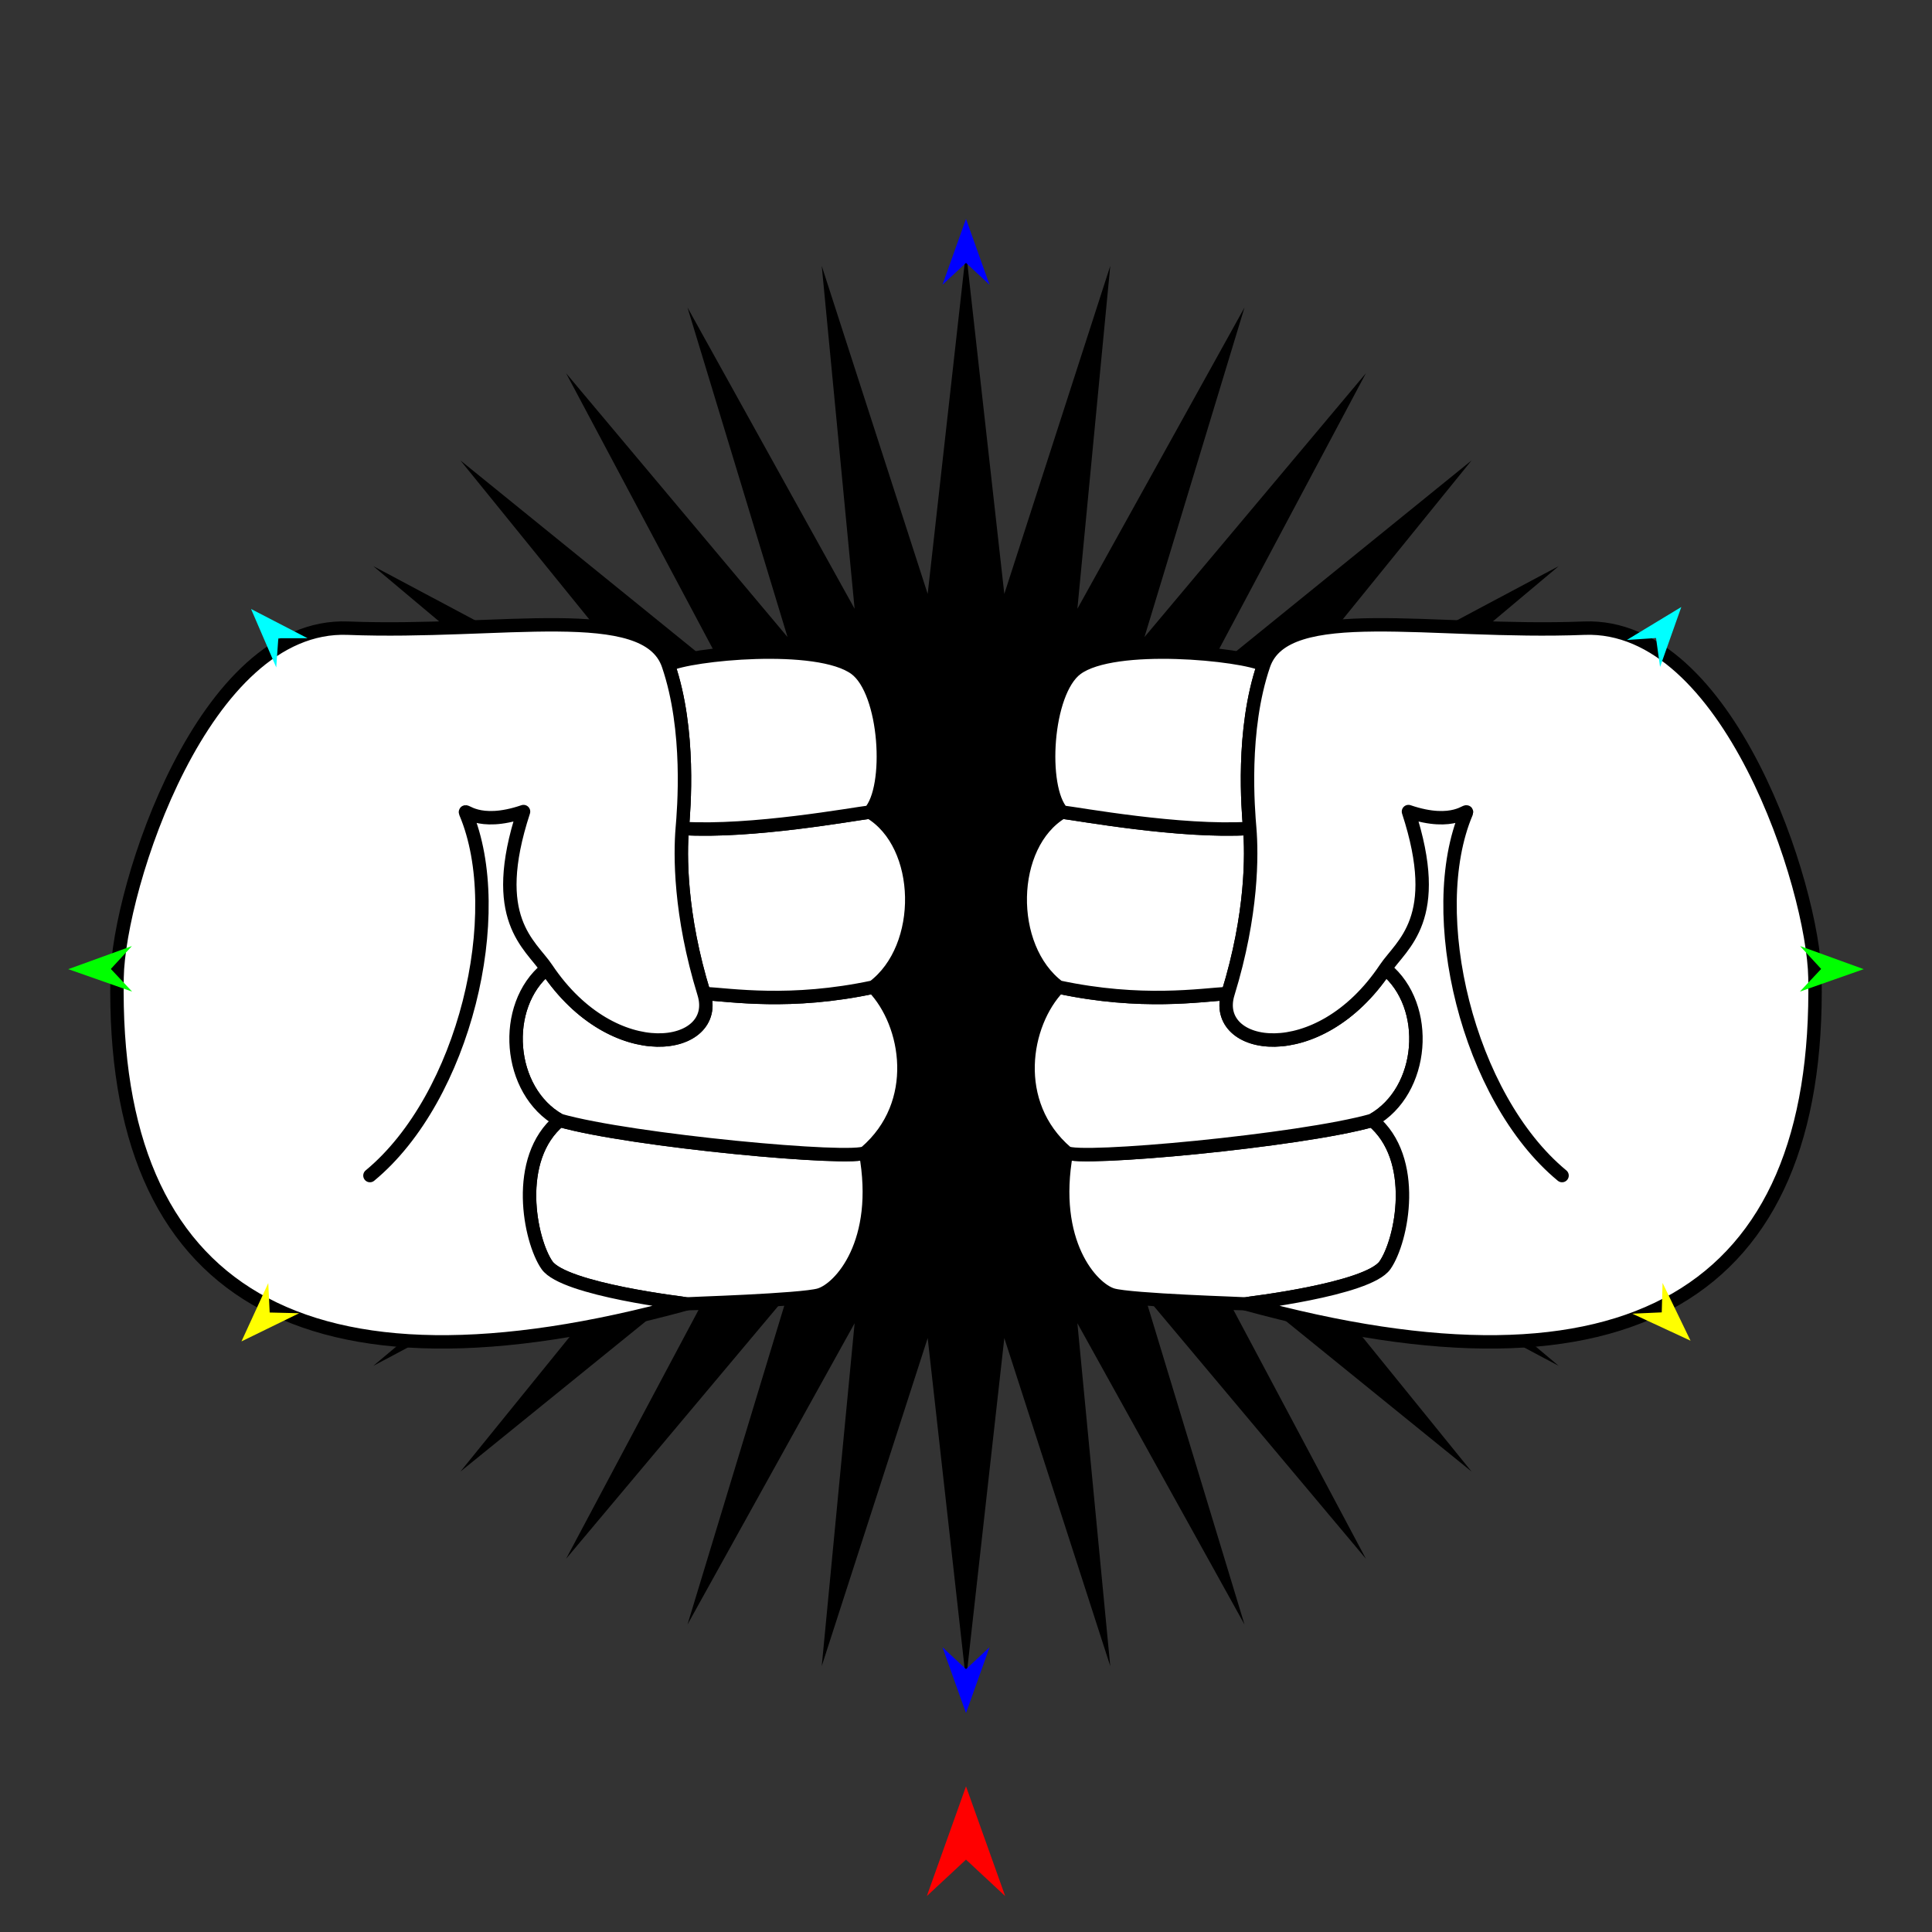 <?xml version="1.0" encoding="utf-8"?>
<!-- Generator: Moho 12.5 build 22414 -->
<!DOCTYPE svg PUBLIC "-//W3C//DTD SVG 1.1//EN" "http://www.w3.org/Graphics/SVG/1.1/DTD/svg11.dtd">
<svg version="1.1" id="Frame_0" xmlns="http://www.w3.org/2000/svg" xmlns:xlink="http://www.w3.org/1999/xlink" width="720px" height="720px">
<rect width="100%" height="100%" fill="#333333" stroke="none"/>
<g id="hands_fists">
<g id="starburst">
<path fill="#000000" fill-rule="evenodd" stroke="none" d="M 360.000 626.291 C 360.001 626.278 374.277 498.671 374.278 498.659 C 374.282 498.671 413.755 620.882 413.759 620.894 C 413.758 620.881 401.510 493.137 401.509 493.125 C 401.515 493.136 463.782 605.398 463.788 605.410 C 463.785 605.397 426.513 482.600 426.510 482.588 C 426.518 482.598 509.019 580.888 509.027 580.898 C 509.021 580.886 448.732 467.615 448.726 467.604 C 448.736 467.612 548.407 548.409 548.417 548.417 C 548.409 548.407 467.612 448.736 467.604 448.726 C 467.615 448.732 580.886 509.021 580.898 509.027 C 580.888 509.019 482.598 426.518 482.588 426.510 C 482.600 426.513 605.397 463.785 605.410 463.788 C 605.398 463.782 493.136 401.515 493.125 401.509 C 493.137 401.510 620.881 413.758 620.894 413.759 C 620.882 413.755 498.671 374.282 498.659 374.278 C 498.671 374.277 626.278 360.001 626.291 360.000 C 626.278 359.999 498.671 345.723 498.659 345.722 C 498.671 345.718 620.882 306.245 620.894 306.241 C 620.881 306.242 493.137 318.490 493.125 318.491 C 493.136 318.485 605.398 256.218 605.410 256.212 C 605.397 256.215 482.600 293.487 482.588 293.490 C 482.598 293.482 580.888 210.981 580.898 210.973 C 580.886 210.979 467.615 271.268 467.604 271.274 C 467.612 271.264 548.409 171.593 548.417 171.583 C 548.407 171.591 448.736 252.388 448.726 252.396 C 448.732 252.385 509.021 139.114 509.027 139.102 C 509.019 139.112 426.518 237.402 426.510 237.412 C 426.513 237.400 463.785 114.603 463.788 114.590 C 463.782 114.602 401.515 226.864 401.509 226.875 C 401.510 226.863 413.758 99.119 413.759 99.106 C 413.755 99.118 374.282 221.329 374.278 221.341 C 374.277 221.329 360.001 93.722 360.000 93.709 C 359.999 93.722 345.723 221.329 345.722 221.341 C 345.718 221.329 306.245 99.118 306.241 99.106 C 306.242 99.119 318.490 226.863 318.491 226.875 C 318.485 226.864 256.218 114.602 256.212 114.590 C 256.215 114.603 293.487 237.400 293.490 237.412 C 293.482 237.402 210.981 139.112 210.973 139.102 C 210.979 139.114 271.268 252.385 271.274 252.396 C 271.264 252.388 171.593 171.591 171.583 171.583 C 171.591 171.593 252.388 271.264 252.396 271.274 C 252.385 271.268 139.114 210.979 139.102 210.973 C 139.112 210.981 237.402 293.482 237.412 293.490 C 237.400 293.487 114.603 256.215 114.590 256.212 C 114.602 256.218 226.864 318.485 226.875 318.491 C 226.863 318.490 99.119 306.242 99.106 306.241 C 99.118 306.245 221.329 345.718 221.341 345.722 C 221.329 345.723 93.722 359.999 93.709 360.000 C 93.722 360.001 221.329 374.277 221.341 374.278 C 221.329 374.282 99.118 413.755 99.106 413.759 C 99.119 413.758 226.863 401.510 226.875 401.509 C 226.864 401.515 114.602 463.782 114.590 463.788 C 114.603 463.785 237.400 426.513 237.412 426.510 C 237.402 426.518 139.112 509.019 139.102 509.027 C 139.114 509.021 252.385 448.732 252.396 448.726 C 252.388 448.736 171.591 548.407 171.583 548.417 C 171.593 548.409 271.264 467.612 271.274 467.604 C 271.268 467.615 210.979 580.886 210.973 580.898 C 210.981 580.888 293.482 482.598 293.490 482.588 C 293.487 482.600 256.215 605.397 256.212 605.410 C 256.218 605.398 318.485 493.136 318.491 493.125 C 318.490 493.137 306.242 620.881 306.241 620.894 C 306.245 620.882 345.718 498.671 345.722 498.659 C 345.723 498.671 359.999 626.278 360.000 626.291 Z"/>
</g>
<g id="arm_power_fist_3">
<path fill="#ffffff" fill-rule="evenodd" stroke="#000000" stroke-width="5" stroke-linecap="round" stroke-linejoin="round" d="M 203.842 471.493 C 197.471 462.321 191.316 431.790 208.556 417.513 C 235.218 425.117 318.672 432.839 322.576 429.482 C 328.693 463.037 313.172 480.276 305.386 482.582 C 298.745 484.549 255.823 485.895 255.818 485.896 C 255.813 485.894 210.183 480.623 203.842 471.493 Z"/>
<path fill="none" stroke="#ffffff" stroke-width="1" stroke-linecap="butt" stroke-linejoin="round" d="M 322.576 429.482 C 318.672 432.839 235.218 425.117 208.556 417.513 "/>
<path fill="#ffffff" fill-rule="evenodd" stroke="#000000" stroke-width="5" stroke-linecap="round" stroke-linejoin="round" d="M 203.731 361.000 C 228.847 398.546 268.833 391.260 262.357 370.234 C 272.329 370.784 294.675 374.437 325.479 367.847 C 338.542 381.431 343.730 411.291 322.576 429.482 C 318.672 432.839 235.218 425.117 208.556 417.513 C 189.057 406.588 186.705 374.868 203.731 361.000 Z"/>
<path fill="none" stroke="#ffffff" stroke-width="1" stroke-linecap="butt" stroke-linejoin="round" d="M 325.479 367.847 C 294.675 374.437 272.329 370.784 262.357 370.234 "/>
<path fill="#ffffff" fill-rule="evenodd" stroke="#000000" stroke-width="5" stroke-linecap="round" stroke-linejoin="round" d="M 262.357 370.234 C 253.236 340.614 253.470 318.289 254.265 308.727 C 280.204 310.324 318.077 303.341 324.170 302.639 C 344.404 314.728 345.123 353.117 325.479 367.847 C 294.675 374.437 272.329 370.784 262.357 370.234 Z"/>
<path fill="none" stroke="#ffffff" stroke-width="1" stroke-linecap="butt" stroke-linejoin="round" d="M 324.170 302.639 C 318.077 303.341 280.204 310.324 254.265 308.727 "/>
<path fill="#ffffff" fill-rule="evenodd" stroke="#000000" stroke-width="5" stroke-linecap="round" stroke-linejoin="round" d="M 254.265 308.727 C 254.836 301.848 257.431 272.230 249.056 247.780 C 256.746 243.779 304.842 238.834 318.807 249.199 C 330.421 257.821 332.450 293.622 324.170 302.639 C 318.077 303.341 280.204 310.324 254.265 308.727 Z"/>
<path fill="none" stroke="#ffffff" stroke-width="1" stroke-linecap="butt" stroke-linejoin="round" d="M 255.818 485.896 C 255.813 485.894 210.183 480.623 203.842 471.493 "/>
<path fill="none" stroke="#ffffff" stroke-width="1" stroke-linecap="butt" stroke-linejoin="round" d="M 203.842 471.493 C 197.471 462.321 191.316 431.790 208.556 417.513 "/>
<path fill="none" stroke="#ffffff" stroke-width="1" stroke-linecap="butt" stroke-linejoin="round" d="M 208.556 417.513 C 189.057 406.588 186.705 374.868 203.731 361.000 "/>
<path fill="none" stroke="#ffffff" stroke-width="1" stroke-linecap="butt" stroke-linejoin="round" d="M 203.731 361.000 C 228.847 398.546 268.833 391.260 262.357 370.234 "/>
<path fill="none" stroke="#ffffff" stroke-width="1" stroke-linecap="butt" stroke-linejoin="round" d="M 262.357 370.234 C 253.236 340.614 253.470 318.289 254.265 308.727 "/>
<path fill="none" stroke="#ffffff" stroke-width="1" stroke-linecap="butt" stroke-linejoin="round" d="M 254.265 308.727 C 254.836 301.848 257.431 272.230 249.056 247.780 "/>
<path fill="#ffffff" fill-rule="evenodd" stroke="none" d="M 43.625 364.259 C 41.516 482.470 113.013 525.122 255.818 485.896 C 255.813 485.894 210.183 480.623 203.842 471.493 C 197.471 462.321 191.316 431.790 208.556 417.513 C 189.057 406.588 186.705 374.868 203.731 361.000 C 228.847 398.546 268.833 391.260 262.357 370.234 C 253.236 340.614 253.470 318.289 254.265 308.727 C 254.836 301.848 257.431 272.230 249.056 247.780 C 240.908 223.994 186.763 236.338 129.608 234.104 C 75.774 232.000 44.220 330.938 43.625 364.259 Z"/>
<path fill="none" stroke="#000000" stroke-width="5" stroke-linecap="round" stroke-linejoin="round" d="M 43.625 364.259 C 41.516 482.470 113.013 525.122 255.818 485.896 C 255.813 485.894 210.183 480.623 203.842 471.493 C 197.471 462.321 191.316 431.790 208.556 417.513 C 189.057 406.588 186.705 374.868 203.731 361.000 C 228.847 398.546 268.833 391.260 262.357 370.234 C 253.236 340.614 253.470 318.289 254.265 308.727 C 254.836 301.848 257.431 272.230 249.056 247.780 C 240.908 223.994 186.763 236.338 129.608 234.104 C 75.774 232.000 44.220 330.938 43.625 364.259 M 195.106 302.450 C 181.973 342.596 197.619 351.863 203.731 361.000 M 173.552 302.949 C 172.669 300.858 177.968 308.309 195.106 302.450 M 137.868 438.097 C 173.126 408.971 189.363 340.385 173.552 302.949 "/>
<path fill="#ffffff" fill-rule="evenodd" stroke="#000000" stroke-width="5" stroke-linecap="round" stroke-linejoin="round" d="M 516.158 471.493 C 522.529 462.321 528.684 431.790 511.444 417.513 C 484.781 425.117 401.327 432.839 397.424 429.482 C 391.307 463.037 406.828 480.276 414.614 482.582 C 421.255 484.549 464.177 485.895 464.182 485.896 C 464.187 485.894 509.817 480.623 516.158 471.493 Z"/>
<path fill="none" stroke="#ffffff" stroke-width="1" stroke-linecap="butt" stroke-linejoin="round" d="M 397.424 429.482 C 401.327 432.839 484.781 425.117 511.444 417.513 "/>
<path fill="#ffffff" fill-rule="evenodd" stroke="#000000" stroke-width="5" stroke-linecap="round" stroke-linejoin="round" d="M 516.269 361.000 C 491.152 398.546 451.167 391.260 457.643 370.234 C 447.671 370.784 425.324 374.437 394.521 367.847 C 381.458 381.431 376.270 411.291 397.424 429.482 C 401.327 432.839 484.781 425.117 511.444 417.513 C 530.943 406.588 533.295 374.868 516.269 361.000 Z"/>
<path fill="none" stroke="#ffffff" stroke-width="1" stroke-linecap="butt" stroke-linejoin="round" d="M 394.521 367.847 C 425.324 374.437 447.671 370.784 457.643 370.234 "/>
<path fill="#ffffff" fill-rule="evenodd" stroke="#000000" stroke-width="5" stroke-linecap="round" stroke-linejoin="round" d="M 457.643 370.234 C 466.764 340.614 466.530 318.289 465.735 308.727 C 439.796 310.324 401.923 303.341 395.830 302.639 C 375.596 314.728 374.877 353.117 394.521 367.847 C 425.324 374.437 447.671 370.784 457.643 370.234 Z"/>
<path fill="none" stroke="#ffffff" stroke-width="1" stroke-linecap="butt" stroke-linejoin="round" d="M 395.830 302.639 C 401.923 303.341 439.796 310.324 465.735 308.727 "/>
<path fill="#ffffff" fill-rule="evenodd" stroke="#000000" stroke-width="5" stroke-linecap="round" stroke-linejoin="round" d="M 465.735 308.727 C 465.164 301.848 462.569 272.230 470.944 247.780 C 463.254 243.779 415.157 238.834 401.193 249.199 C 389.579 257.821 387.550 293.622 395.830 302.639 C 401.923 303.341 439.796 310.324 465.735 308.727 Z"/>
<path fill="none" stroke="#ffffff" stroke-width="1" stroke-linecap="butt" stroke-linejoin="round" d="M 464.182 485.896 C 464.187 485.894 509.817 480.623 516.158 471.493 "/>
<path fill="none" stroke="#ffffff" stroke-width="1" stroke-linecap="butt" stroke-linejoin="round" d="M 516.158 471.493 C 522.529 462.321 528.684 431.790 511.444 417.513 "/>
<path fill="none" stroke="#ffffff" stroke-width="1" stroke-linecap="butt" stroke-linejoin="round" d="M 511.444 417.513 C 530.943 406.588 533.295 374.868 516.269 361.000 "/>
<path fill="none" stroke="#ffffff" stroke-width="1" stroke-linecap="butt" stroke-linejoin="round" d="M 516.269 361.000 C 491.152 398.546 451.167 391.260 457.643 370.234 "/>
<path fill="none" stroke="#ffffff" stroke-width="1" stroke-linecap="butt" stroke-linejoin="round" d="M 457.643 370.234 C 466.764 340.614 466.530 318.289 465.735 308.727 "/>
<path fill="none" stroke="#ffffff" stroke-width="1" stroke-linecap="butt" stroke-linejoin="round" d="M 465.735 308.727 C 465.164 301.848 462.569 272.230 470.944 247.780 "/>
<path fill="#ffffff" fill-rule="evenodd" stroke="none" d="M 676.375 364.260 C 678.484 482.470 606.987 525.122 464.182 485.896 C 464.187 485.894 509.817 480.623 516.158 471.493 C 522.529 462.321 528.684 431.790 511.444 417.513 C 530.943 406.588 533.295 374.868 516.269 361.000 C 491.152 398.546 451.167 391.260 457.643 370.234 C 466.764 340.614 466.530 318.289 465.735 308.727 C 465.164 301.848 462.569 272.230 470.944 247.780 C 479.092 223.994 533.237 236.338 590.392 234.104 C 644.226 232.000 675.781 330.938 676.375 364.260 Z"/>
<path fill="none" stroke="#000000" stroke-width="5" stroke-linecap="round" stroke-linejoin="round" d="M 676.375 364.260 C 678.484 482.470 606.987 525.122 464.182 485.896 C 464.187 485.894 509.817 480.623 516.158 471.493 C 522.529 462.321 528.684 431.790 511.444 417.513 C 530.943 406.588 533.295 374.868 516.269 361.000 C 491.152 398.546 451.167 391.260 457.643 370.234 C 466.764 340.614 466.530 318.289 465.735 308.727 C 465.164 301.848 462.569 272.230 470.944 247.780 C 479.092 223.994 533.237 236.338 590.392 234.104 C 644.226 232.000 675.781 330.938 676.375 364.260 M 524.894 302.450 C 538.027 342.596 522.381 351.863 516.269 361.000 M 546.448 302.949 C 547.331 300.858 542.032 308.309 524.894 302.450 M 582.132 438.097 C 546.874 408.971 530.636 340.385 546.448 302.949 "/>
</g>
<g id="specs_2">
<path fill="#ff0000" fill-rule="evenodd" stroke="none" d="M 360.000 665.722 C 360.001 665.726 374.603 706.611 374.604 706.615 C 374.603 706.613 360.001 693.028 360.000 693.026 C 359.999 693.028 345.397 706.613 345.396 706.615 C 345.397 706.611 359.999 665.726 360.000 665.722 Z"/>
<path fill="#0000ff" fill-rule="evenodd" stroke="none" d="M 360.000 81.562 C 360.001 81.565 368.771 106.121 368.771 106.123 C 368.771 106.122 360.001 97.963 360.000 97.962 C 359.999 97.963 351.229 106.122 351.229 106.123 C 351.229 106.121 359.999 81.565 360.000 81.562 Z"/>
<path fill="#00ff00" fill-rule="evenodd" stroke="none" d="M 25.445 361.179 C 25.447 361.178 49.153 352.576 49.156 352.575 C 49.155 352.576 41.306 361.098 41.305 361.099 C 41.306 361.100 49.240 369.541 49.241 369.542 C 49.239 369.541 25.447 361.180 25.445 361.179 Z"/>
<path fill="#ffff00" fill-rule="evenodd" stroke="none" d="M 89.988 499.901 C 89.989 499.899 99.974 478.158 99.975 478.156 C 99.975 478.157 100.501 489.135 100.501 489.137 C 100.502 489.137 111.489 489.403 111.490 489.403 C 111.488 489.404 89.990 499.900 89.988 499.901 Z"/>
<path fill="#ffff00" fill-rule="evenodd" stroke="none" d="M 630.012 499.635 C 630.011 499.633 619.591 478.097 619.590 478.094 C 619.590 478.095 619.285 489.082 619.285 489.083 C 619.284 489.083 608.303 489.570 608.302 489.570 C 608.304 489.571 630.010 499.634 630.012 499.635 Z"/>
<path fill="#00ff00" fill-rule="evenodd" stroke="none" d="M 694.555 361.179 C 694.553 361.178 670.847 352.576 670.844 352.575 C 670.845 352.576 678.694 361.098 678.695 361.099 C 678.694 361.100 670.760 369.541 670.759 369.542 C 670.761 369.541 694.553 361.180 694.555 361.179 Z"/>
<path fill="#00ffff" fill-rule="evenodd" stroke="none" d="M 626.575 226.207 C 626.574 226.209 618.658 248.560 618.658 248.562 C 618.658 248.561 617.159 237.772 617.158 237.771 C 617.157 237.771 606.288 238.488 606.287 238.488 C 606.289 238.487 626.573 226.208 626.575 226.207 Z"/>
<path fill="#00ffff" fill-rule="evenodd" stroke="none" d="M 93.556 226.948 C 93.557 226.950 102.946 248.723 102.947 248.725 C 102.947 248.724 103.723 237.859 103.723 237.858 C 103.724 237.858 114.617 237.849 114.618 237.849 C 114.616 237.848 93.559 226.949 93.556 226.948 Z"/>
<path fill="#0000ff" fill-rule="evenodd" stroke="none" d="M 360.000 638.438 C 360.001 638.436 368.771 613.879 368.771 613.877 C 368.771 613.878 360.001 622.037 360.000 622.038 C 359.999 622.037 351.229 613.878 351.229 613.877 C 351.229 613.879 359.999 638.436 360.000 638.438 Z"/>
</g>
</g>
</svg>

